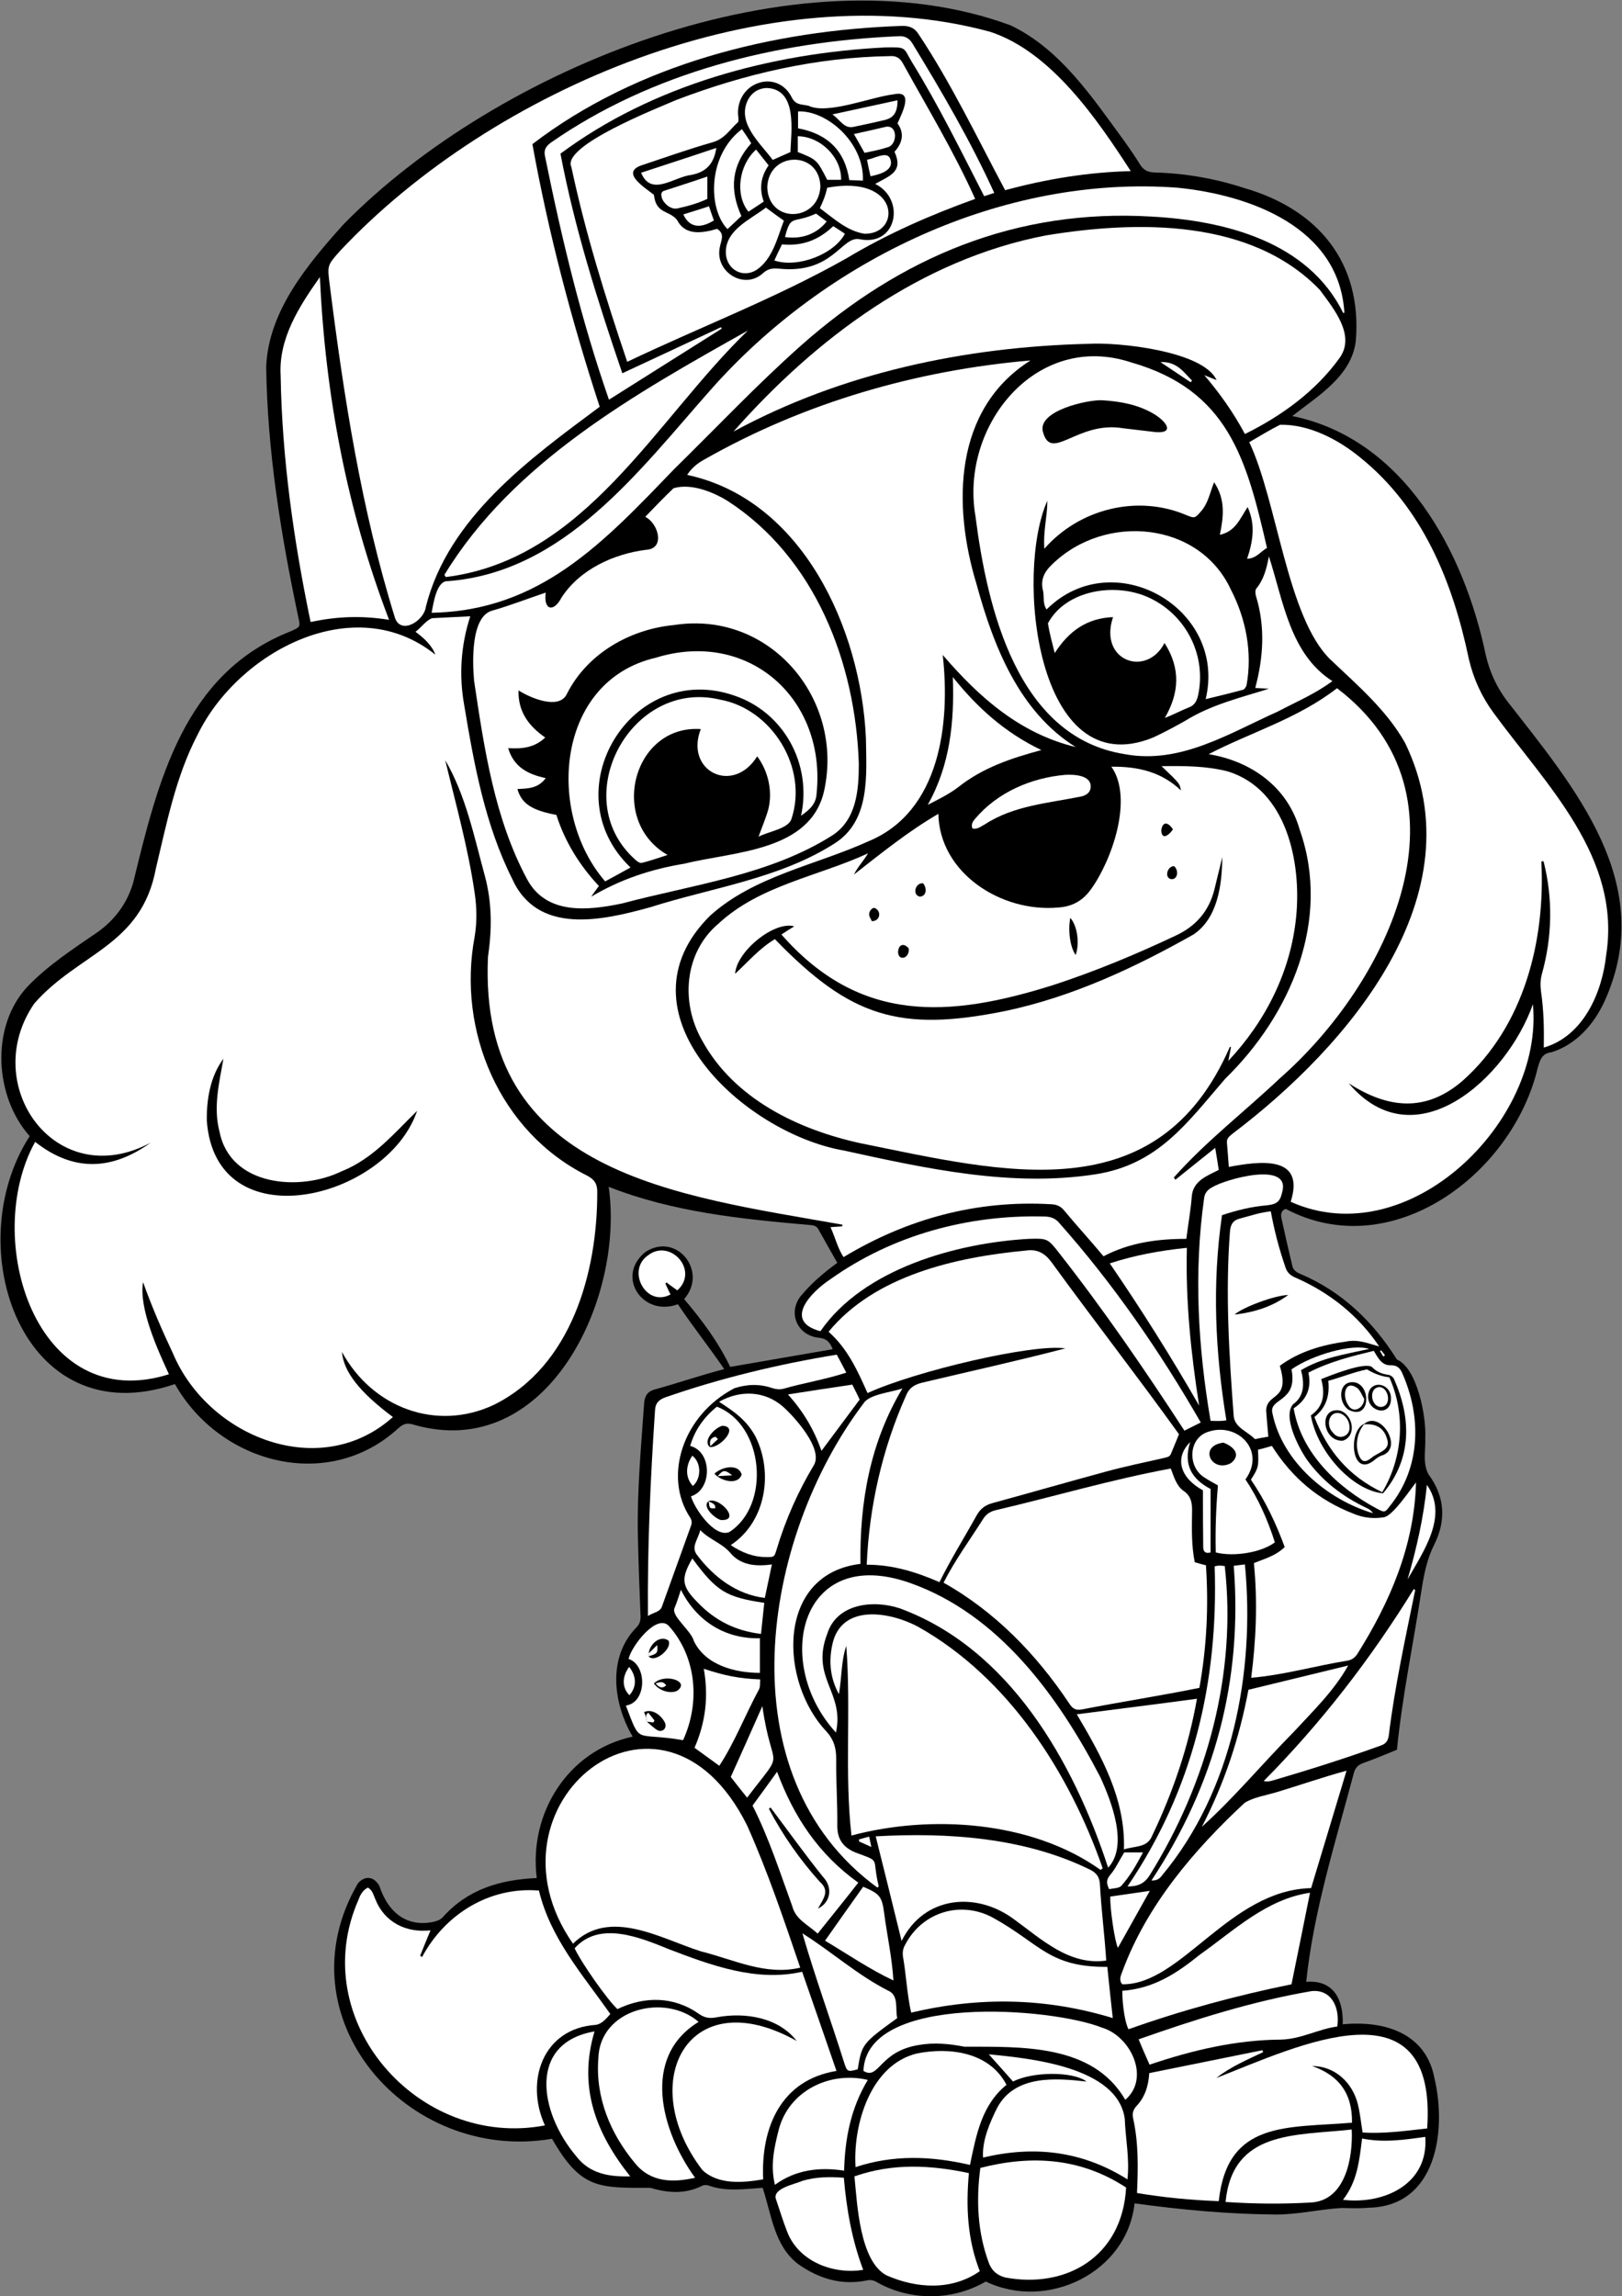 <?xml version="1.0" encoding="utf-8"?>
<!-- Generator: Adobe Illustrator 26.0.0, SVG Export Plug-In . SVG Version: 6.00 Build 0)  -->
<svg version="1.1" id="Capa_1" xmlns="http://www.w3.org/2000/svg" xmlns:xlink="http://www.w3.org/1999/xlink" x="0px" y="0px"
	 viewBox="0 0 595.3 842.8" style="enable-background:new 0 0 595.3 842.8;" xml:space="preserve">
<rect x="0" y="0" width="595.3" height="842.8" fill="#808080" stroke="none"/>
<style type="text/css">
	.st0{fill:#FFFFFF;}
</style>
<g>
	<path d="M416.4,808.7c-2.7,25.3-31.9,39.6-54.6,28.7c-12.4,7.2-28,7.2-40.4,0c-0.9-0.5-2.2-0.7-3.3-0.4c-9.4,1.9-17.7-0.7-25.3-6.1
		c-8.7-6.8-9.6-18-12.9-27.9c-6.5,0.4-13.3,1.5-19.7-0.8c-0.8-0.3-1.9-0.3-2.6,0.1c-6.2,3.1-12.6,2.6-18.9,0.7
		c-19.2,0.1-25.6,0.3-36.1-18c-53.3,9.1-99.9-44.8-71.2-93.8c2.6-2.9,5.8-2.5,7.8,0.9c3.4,10.4,10.5,15.2,19.8,13.3
		c1.2-0.2,2.6-0.8,3.4-1.6c9.2-10.4,21.1-13.9,34.6-14.5c-3-23.7,11.4-46.8,35.2-51.9c-7.2-12.2-9.3-29.1,1.3-40
		c1.2-1.2,1.6-2.4,1.6-4c-0.4-10.1-0.8-20.2-1-30.4c-0.3-16,1.2-32,2.3-47.9c0.2-2.6,1.1-4.3,3.8-5.1c8.7-2.4,16.8-5.2,25.6-7.5
		c-5.6-8.2-11.6-15.7-17-23.8c-13,4.8-23-10.3-11.9-19.2c11.4-7.4,23.1,7.1,14.2,17.3c6.5,7.7,12.5,15.7,16.9,24.9
		c12.5-2.2,25-4.3,37.6-6.5c-0.9-2.4-2.1-3.9-5-4.2c-7.8-0.7-11.6-8.9-6.8-15.2c3.9-4.7,8.4-8.6,13.5-12.3c-2.4-4.2-4.7-8.3-7-12.4
		c-0.7-1.3-2-1.4-3.3-1.5c-25-2.2-50-4.7-73.6-14c5.9,41.1-22.6,101.4-71.6,87.3c-2.4-0.8-3.8-0.3-5.6,1.3
		c-25.8,23.7-65.5,13-82-16.2c-56.1,19.1-79.5-50.5-53.3-91c-12.8-14.3-14.6-40.1-0.8-54.9c7.5-7.8,16.7-13.8,25.6-19.9
		c6.5-4.6,11-10.7,13.2-18.3c9-36.9,18.5-76.8,57.8-92.2c3.5-1.6,3.6-1.5,2.8-5.1c-6.4-30.3-11.4-61-11.8-92
		c0.8-20.5,15.3-37.7,28.4-52.3c56.3-57.4,166.2-102,244.8-73C389.2,18,401,35.9,412.8,52c1.9,2.7,3.8,5.4,5.5,8.2
		c1.3,2.2,2.9,3,5.4,3.1c11.2,0.3,22.2,2.2,32.9,5.7c27.1,7.8,43.4,27.3,41,56.2c-1.6,12.9-13.9,20.1-23.3,27.5
		c41,8.4,63.1,49.8,71,87.7c1.4,6.1,3.9,11.6,7.6,16.6c25.1,32.2,55.6,67.6,35.9,110.7c-3.9,8.4-10.3,15.6-19.3,18.5
		c-3.5,0.4-4.2,2.6-5.1,5.6c-9.1,39-53.6,72.5-92.5,51.9c-1.7,0.6-1.9,2-1.6,3.4c1.3,5.9,2.6,11.7,4,17.5c0.3,1.5,1.4,2.3,2.8,2.9
		c15.4,6.5,26.9,17.6,35.6,31.5c7.5,3.2,10.8,21.1,10.4,28.6c0.2,4.5-1.1,9.7,1.3,13.7c5.9,8,6.4,16.8,2,25.6
		c-2.6,5.1-3.7,10.6-4.6,16.2c-3,19.9-7.1,39-9.1,59.1c-3.9,1.6-8.1,3.4-12.4,4.9c-1.9,0.7-2.9,1.8-3.4,3.6
		c-6.7,25.3-14.8,50.7-17.5,76.7c10-0.8,13.7,6.4,13.4,15.6c15.3-1.5,30.6,3.2,33.7,19.9c4.5,19.2,0.7,46.8-24,47.4
		c-3.3,0.3-6.6,0.2-9.9,0.1c-8,0.4-16,2.4-24.1,2.4C451.2,812.7,433.8,811.1,416.4,808.7z"/>
	<path class="st0" d="M431.4,433c4.7-3.8,9.5-7.6,14.6-11.7c0.5,3,0.9,5.4,1.3,8.1c-4.3,2.2-9.5,4-9.9,9.8c-0.4,5-1.3,10-2,15.5
		c-10.4,0-20.7,1.3-30.4,6.4c-4.8-5.8-9.8-11.2-14.6-17c-1.3-1.5-2.7-2-4.6-2.1c-27.3-1.6-52.8,5.3-76.2,19.4c-2.2-3.3-3-7.1-4.8-11
		c1.6-0.1,3-0.2,4.3-0.3c0-0.2,0.1-0.4,0.1-0.6c-60.8-10.8-133.8-18.7-130.1-98.4c1.5-10.1,1.5-19.9-1.2-29.8
		c-3.9-14.3-7-29.5-14.5-42.3c3.9,16.2,8.4,32.2,10.8,48.7c0.8,5.4,0.9,10.7,0,16.1c-6.5,34.6,9.2,71.7,41.3,87.7
		c2.6,1.4,3.7,2.9,3.7,5.9c0.1,29.6-9.5,64.1-37.9,78.2c-21.2,10-44.7,1-55.8-19.4c0.6,7.3,6.5,14.8,18.7,23.9
		c-26.7,23.9-67.8,7.3-80.7-23.3c-4.1-8.7-7.7-17-11-26.2c-1.6,9.6,5.4,24.9,9.5,33.8c-48.9,15.4-68.8-49.8-49.1-85.3
		c14.2,11.2,28.3,10.4,42.4,0.3c-35,18.7-63.2-21.4-42.7-51.1c16.3-18.6,39.3-21.1,44.6-49.5c4-16.7,7.3-33.8,15.3-49.1
		c14.9-30.6,57.6-53.3,87.3-29.4c-1.4-3.6-4.2-6.1-7.3-8.4c2.2-1.7,3.7-4,6-5c4.7-0.2,9.3-0.5,14.1-0.7c-3.5,10.7-4.2,21.8-2.2,32.8
		c3.6,21.6,7.6,43.6,17.5,63.4c9.3,20.9,33,15.5,50.7,10.6c22.6-7.2,47.2-10.4,67.5-23.3c13.4-8.3,11.9-25.1,11.7-38.8
		c-1.8-40-23.2-87.5-65.6-96.6c1.6-2.5,3.8-4.3,6.4-5.7c36.6-20.8,77.7-32.7,119.6-36.3c-28.3,17.9-28.6,53.2-19.8,82.1
		c6.2,22.7,15.6,46.8,36.4,59.8c-20.5-5-35.4-18.2-48.8-33.8c2.8,25.1-0.9,57.5-27.3,68.4c-19.4,8.8-41.9,12.7-58.1,27.3
		c-35.7,35.4,12.2,79.8,49.2,86.2c30.1,6.6,61.4,13.5,92.3,8.7c23-3.6,33.6-18.9,47.6-35.1c24-23.4,39-58.3,27.3-91.4
		c-4.4-15.6-17.7-25.1-33.4-27.7c15.4-8,32.7-13,47.1-24.2c52.1,39.6,19,108.1-21,143.2c-12.9,12.2-27.1,23.1-38.9,36.4
		C431,432.5,431.2,432.7,431.4,433z M82,388.6c-4.8,6.4-6.2,14.8-6.1,22.7c3.2,44.6,66.2,29,77.2-3.6c-8.6,8.4-16.2,17.6-27.7,22.2
		c-15.4,7.5-40.8,5.5-44.8-14.4C78.2,406.5,80.4,397.7,82,388.6z"/>
	<path class="st0" d="M318.6,313.2c-1.7,2.8-3.8,5-5.2,7.8c10.1-7.9,20-15.9,31-22.3c0.4,21.7,23,36.2,43.8,34.4
		c5.3-0.3,9.2-2.5,12.2-6.7c7.6-10.5,15.7-33.3,7.5-45c10-0.1,18.5,2,25.5,8.7c-0.4-2.5-0.4-2.5-7.1-8.9c8.3-0.1,16.3-0.1,24.2,1.9
		c21.8,6.6,27.2,33.5,25.2,53.5c-2,20-11.2,38.2-24.9,52.8c0.3-1.7,0.7-3.4,1-5.1c-0.1,0-0.3-0.1-0.4-0.1
		c-26.5,61-83.2,46-135.6,35.4c-22.9-5-46.4-16.3-58.1-37.7c-8-13.9-6.6-32.3,6-42.9C278.9,324.9,300.2,321.7,318.6,313.2z
		 M448.6,314.6c-1,4-1.9,7.9-2.9,11.9c-2,7.9-6.7,13.4-14.2,16.9c-14.6,6.9-29.5,13.1-44.8,18.1c-38.6,12.2-71.2,14.2-99.9-18.5
		c1.6-1.1,3.1-2,4.7-3c-7.3-2.1-21.2,9.2-21.7,17.4c4.8-4.4,9-9.4,14.6-12.7c27.7,28.6,45.7,34.3,84.9,26.3
		c24.4-5.2,47.1-15.8,68.7-28C447,337,448.5,324.6,448.6,314.6z M394.8,350.5c1.5-4.3,0.6-10.8-2-13.6
		C391.9,341.8,392.8,347.8,394.8,350.5z M338.8,324.2c-2.9-0.3-4.1,4.3-1.2,4.9C340.2,328.9,340.2,325.9,338.8,324.2z M333.5,348.1
		c-1.6-2-3.8-1.7-3.9,1.5C329.9,353,334,351.6,333.5,348.1z M320,338.1c3.1,0,3.6-3.7,1.1-4.8c-0.9-0.4-2.3,1.2-2.1,2.5
		C319.1,336.6,319.7,337.5,320,338.1z M430.9,317.9c-2.6,0-3.7,4.5-0.9,4.8C432.4,322.7,432.6,319.3,430.9,317.9z M430.5,304.4
		c-1.7-2.6-3.8-3.2-4.3,0.4C426.4,308.5,429,306.6,430.5,304.4z"/>
	<path class="st0" d="M473.7,441.1c5.5-17.3-11.5-14.9-22.7-12.8c-0.2-3.2-0.5-6.1-0.7-9c-0.1-1.7,1.2-2.4,2.2-3.3
		c42.3-32,90.1-87.7,63.2-143.3c-6.8-12.1-17.5-21.2-27.5-30.7c-15.8-15.5-19.4-57.9-29.7-79.7c3.8-2.2,7.5-4.5,11.3-6.4
		c10.6-0.2,21.2,5.3,29.4,12c23,18.5,34,45.8,39.9,74c1.7,7.3,4.7,13.8,9.1,19.8c19.4,26.5,46.9,53,41.3,88.8
		c-1.5,13.9-8.4,29.8-22.9,34c0.1-7.2,0-13.5-1-20.4c-0.3-2.3-0.3-4.4,0.3-6.6c3.8-13.6,4.1-27.7,0.6-41.4c-0.3,0-0.5,0-0.8,0.1
		c1.5,29.2-6.4,60.4-28.8,80.4c-13.6,11.8-27.5,10.3-41.9,1c24.5,29,58.2-2.2,67.6-29C566.7,411.6,517,460.5,473.7,441.1z"/>
	<path class="st0" d="M415,62.8c-15.7,0.4-30.9,2.9-46.1,7c-10.3-19.3-19.7-39.1-31.8-57.3c-1.4-2.2-3.2-3-5.9-3
		c-47.7,1.6-97.4,14-135.8,43.4c5.9,32.6,14.3,64.6,24.7,96.4c-25.7,19.1-55.6,40.7-63.8,73.4c-0.6,5.1-9,10.4-11.3,4.2
		c-12.4-39.9-18.8-81.2-24-122.5c-0.9-7-0.9-7,3.8-12.3c55.9-59.6,157.6-102.6,238.7-80.4C385.9,19.1,402.7,43.8,415,62.8z"/>
	<path class="st0" d="M318.4,511.3c-3.7-8.3-7.3-16.3-14.3-22.5c17-20.7,46.8-27.4,72.4-29.8c4-0.6,6.8,0.8,9.3,4.1
		c15.4,21.2,31.6,42,46.9,63.3c-1,2.6-2,4.8-2.9,7.1c-0.5,1.3-1.5,1.3-2.5,1.6c-7.1,1.6-14.3,3.1-21.3,5c-14,3.8-27.9,7.8-41.8,11.6
		c-2.6,0.7-4.4,2.1-5.7,4.4c-4.6,8.3-9.5,16.1-13.7,24.6c-8.5-3.7-17.1-6.4-26.7-6.4c0.9-21.3,5.7-42.5,14.4-62
		c1.1-2.8,3-4.1,5.9-4.8c17.6-4.2,35-8,52.6-12.6C379.2,493.1,336.1,503.2,318.4,511.3z"/>
	<path class="st0" d="M269.2,158.4c30.3-34.3,68.9-63.2,114.7-72c33.5-5.5,75.3-6.2,100.5,20c5,6.8,13.2,16.6,7.3,24.9
		c-8.7,12.2-21.4,21.4-34.8,28c-4.1-7.7-9.1-14.8-14.9-21.6c1.4,0.6,2.8,1.1,4.5,1.8c-4.9-10.7-36.2-14-47.2-13.3
		C354.3,127.3,309,136.8,269.2,158.4z"/>
	<path class="st0" d="M200.3,217.5c-0.9,6.5,2.9,7.4,5.8,1.8c6.7-10.3,19.1-16,31-17.5c7.3-0.4,4.4-9.9-0.3-12.1
		c3.5-3.6,6.8-7.1,10.4-10.5c6.4-1.9,14.4,1.3,19.9,4.7c32.1,20.8,46.9,59.4,48.1,96.4c0,9.6-0.8,20.5-9.7,26.3
		c-23,14.6-51.3,18.1-77.2,25c-12.4,2.6-27.7,4.3-34.8-8.8c-12-22.3-15.8-48.1-19.5-72.9c-0.6-6.6-1.3-23.7,6.7-25.8
		C187.4,222.2,193.7,219.7,200.3,217.5z M217,329.1c10.8-6.4,22-10.1,34.2-12.1c18.1-4.5,46.4-4.4,51.3-26.9
		c7.3-33.7-20-66.1-55-60.7c-16.2,1.5-31.9,10.4-39.4,25.2c-2.8,6.2-13.6,1.5-17.8-1.2c-0.2,7.9,3.8,13.1,9.8,17.3
		c-4,3.8-8.6,4.2-13.6,3.9c2.1,7,7.3,9.6,13.8,11c-2.9,3.9-6.7,3.8-10.4,4c1.5,5.3,5.2,7.8,14.3,9.5c3.1,9.8,8.5,18.5,15.6,26.1
		C218.8,326.6,217.9,327.7,217,329.1z"/>
	<path class="st0" d="M465,201.1c-2.4,1.4-4,3.9-7.3,4c2.1-6.2,3.2-12.4,0.2-19c-2.9,4.4-4.4,8.9-10.2,10.2c1.4-6.7,2.1-13-2.1-19.3
		c-1.6,3.9-2.1,7.7-5,10.9c-2,2.3-2.2,2.4-5.1,1.2c-18-7.7-39.3-2.4-52.2,12.3c-0.5-6.3,1.1-11.9,1.1-17.6
		c-11.9,26.2-4.3,104.5,38.8,86.9c4.1-1.9,8-4,11.9-6.2c9.5-5.9,20.4-8.5,30.6-11.7c-1.7-0.1-3.3-0.2-5-0.3
		c3-11.3,3.7-22.4,0.3-33.6c-0.3-0.9-0.4-2.3,0.1-2.9c2.8-3.4,3.8-7.5,4.6-11.8c5.3,16.3,7.7,35.8,23.3,45.8
		c-6.5,4.8-13.1,7.5-20.1,11.2c-17.9,8-35.7,19.4-56.1,15.6c-39.5-6.2-50.5-53.7-54.8-87.4c-5.7-33,22.2-67.9,57.1-56.4
		C450.8,143.2,457.5,168.5,465,201.1z M404.4,146.9c-5.3-0.2-23.9,3.9-21.6,11.7c3.1,11.2,12.6-4.3,29.5-1.4
		c3.4,0.4,6.8,0.8,10.2,1.2c9.2,1.4,6-3.6,0.6-6.7C417.5,148.5,411.2,147.3,404.4,146.9z"/>
	<path class="st0" d="M346.3,580.9c4.2-8.3,9.6-15.6,14.6-23.5c1.1-1.7,2.5-2.6,4.5-3.1c21.4-5,42.6-11.3,64.3-15.3
		c1.1,2.9,2,6.1,4.4,8c3.3,2.1,3.5,5,3.4,8.5c-0.1,5.9-0.2,12,1,17.9c1.5,0.4,2.7,0.8,4.1,1.1c1,15,0.3,29.9-2.4,45
		c-14.3,2.9-28.7,5.1-43,7.9c-2.4,0.5-3.6-0.3-4.8-2.2C380.4,607.2,365.2,591.5,346.3,580.9z"/>
	<path class="st0" d="M230.2,132.8c-8-23.7-15.3-47.1-20.5-71.5c-3.8-7.8,32.1-21.8,38.5-24.6c25.1-9.6,51.5-15.7,78.4-16.1
		c2.3-0.2,3.7,0.7,4.8,2.7c9.1,16.5,18.8,32.5,26.5,49.7c-16.4,5.9-32.2,12.8-47.2,21.8C284.9,109.4,257,120,230.2,132.8z
		 M329.4,45.3c1.6-3.7,6.2-12.3-1.3-10.7c-8.5,1-24.4,7.6-31.4,4.2c-2.9-0.6-4.8-0.2-6.3-3.4c-2.8-5.3-8.7-7-13.9-4.1
		c-3.8,2.1-6,6.5-5.6,11c0.1,0.9,0.3,2.2-0.1,2.6c-2.9,2.6-4.9,6.1-9.2,7.3c-8.8,2.5-17.5,5.6-26.2,8.5c-7.7,2.7,1.2,8.1,4.6,10.8
		c0.8,7.3,5.7,5.5,8.6,9.4c3,5.8,9.4,4.6,14.6,3.1c3.1,2,1.3,4.4,0.9,7.2c-1.5,8.9,9.3,15.3,16,9c1.8-1.6,3.5-1.8,5.7-1.6
		c20,2.1,23-12.1,29.7-10.8c13.7,2.8,17-14.7,5.7-20.3c5.6-3.1,10.4-4.5,7.1-11.8C331.4,52.3,331.9,48.7,329.4,45.3z"/>
	<path class="st0" d="M224,739.2c-1.5,1.7-3.1,3.7-5.4,4c-19.4,1.3-26,20.7-18.6,36.9c-46.4,8.8-88-38.6-68.4-82.9
		c0.6-1.7,1.5-3.4,3.4-4.4c1.8,1,2.1,2.9,2.8,4.4c3.4,8.4,11.3,12.3,20.2,11.3c-1.4,3.4-2.6,6.3-3.8,9.3c0.2,0.2,0.5,0.3,0.7,0.5
		c8.4-15.7,24.7-25.9,42.9-24.4C202,711.4,213.7,724.6,224,739.2z"/>
	<path class="st0" d="M403.9,686.3c-25.2-18-62.2-20.4-91.4-12.6c-2.6-23.1-0.1-46.5-1.9-69.6c-1.9,5.5-1.6,11.3-2.7,17.7
		c-3.2-5.8-3.8-11.9-2.4-18.3c3.3-15.1,21.3-11.9,31.5-6.4c33.1,18.6,55.4,53.4,67.7,88.6C404.4,686,404.1,686.2,403.9,686.3z"/>
	<path class="st0" d="M293.7,722.2c-12.9,3-24.4-3-36.5-6c-14.8-4.7-33.4-16.1-46.9-2.8c-35.7-51.2,32.6-106.3,63.9-43.4
		C281.8,687,287.7,704.6,293.7,722.2z"/>
	<path class="st0" d="M493,114.9c-12.9-26.2-43.3-33.9-70.2-35.4c-49.8-3-92.1,14.8-128.8,47.3c-16.2,14.4-31.1,30.2-46.6,45.4
		c-25.7,26.7-49.1,52-89,52.7c0.7-3.4,1.8-11.9,6-11.6c42.8-3.3,70.1-40.5,96.4-70.2C303,95.3,368,64.1,432.2,68.9
		c26.9,2.7,59.3,14.7,61.2,45.8C493.3,114.8,493.2,114.9,493,114.9z"/>
	<path class="st0" d="M280.1,799.9c-7.7,1.3-16.5,2-22.3-3.4c-24.8-32.4-5.2-69.7,34.6-47.4c-6.7-8.7-19-10.6-29.3-8.7
		c-2.6,0.5-4.4,0.3-6.7-1.3c-9.1-6.4-19.8-6.5-29.8-1.7c-3.7-3.4-13.3-17.1-15.7-22.3c9.1-10.3,24.2-3.9,34.8,0.4
		c15.4,5.9,32,12,48.7,8.2c4.2,12,8.3,24,12.6,36.4C286.6,763.4,279.2,780.9,280.1,799.9z"/>
	<path class="st0" d="M421.8,760.9c13.9-2.8,27.7-5.6,41.5-8.4c0.1,0.2,0.2,0.5,0.3,0.7c-5.9,2.8-12,5.4-17.2,9.5
		c30.1-11.8,81.2-36.6,77.4,18.5c-8,0.9-15.8,2-23.7,1.5c-0.6-3.6-0.9-6.9-1.7-10.2c-1.9-8-8.4-14.2-16.8-14.2
		c9.7,3.4,14.8,10,14.6,20.8c-23.9,2-45.7-0.9-48.9,28.8c-10.1-0.4-20-1.3-30-3c0.4-9.2,0.6-18.2-1.4-27.3c-0.4-1.8-0.1-3.1,1.1-4.5
		C420.1,769.9,421.5,765.8,421.8,760.9z"/>
	<path class="st0" d="M459.1,543.1c2.8-4.4,2.9-4.8,2.6-11c1.7-0.4,3.4-0.9,5.1-1.4c7.4,11.7,17.1,19.9,30,24.9
		c3.6,1.5,7.3,1.9,11,1.3c3.2-0.3,9.5-9.8,11.9-12.8c-0.6,23.1-9.5,43.8-21.5,62.9c-0.9,1.4-2,2.2-3.6,2.5
		c-11.8,1.9-23.5,5.3-35.4,6.3c1.8-13.9,2.4-27.8,1-42.1c4-1.6,8.1-2.7,11.3-5.9C468.3,559.1,464.4,550.8,459.1,543.1z"/>
	<path class="st0" d="M494.2,649.9c-4.4,14.7-8.7,28.8-13,43.1c-30,0.7-47.7,35.6-69.3,35.3c-1.4-1.6-0.5-3.3,0.1-4.9
		c8.9-24.1,26.2-44.4,44.8-61.7c3.4-2.1,7.7-2.7,11.7-3.9C477.1,655.2,485.4,652.3,494.2,649.9z"/>
	<path class="st0" d="M117.4,101.7c2,43.3,9.8,85,25.4,125.8c-10-1.6-18.9-1.3-28.8,0.8c-6.2-29.8-10.5-60-11-90.5
		C102.2,124.2,109.9,112.3,117.4,101.7z"/>
	<path class="st0" d="M322,692.8c-56.3-41.1-42.6-128.2-5-177.8c2.1-3.3,10.3-4,14.2-5.4c-11.9,19.9-15.7,41.7-15.4,64.4
		c-31.1,3.7-29.9,43.4-12.3,61.7c2.6,3,3.4,6,3.4,9.8c-0.1,8.2,0.5,16.5,0.4,24.7c0,5,2.3,7.9,6.6,9.7c9.8,3.7,5.9,1.4,8.6,12.4
		C322.4,692.5,322.2,692.7,322,692.8z"/>
	<path class="st0" d="M330.9,712.4c-3.2-13.1-6.3-25.6-9.5-38.4c26.5-1.5,54.7,0.4,78.8,12.3c2.3,1.2,3.4,2.7,3.5,5.5
		c0.5,9.4,1.7,18.3,2.3,27.8c-13.6,1.9-23.8-7.9-33.9-15.2C358.2,694.1,339.1,695.9,330.9,712.4z"/>
	<path class="st0" d="M163.1,211c25.2-41.5,70.5-66.7,111.4-89.7c-34,32.8-59.5,84.1-110.9,90.5C163.4,211.5,163.2,211.2,163.1,211z
		"/>
	<path class="st0" d="M466.4,444.6c1.3,7.1,3,13.6,5.3,20.3c0.6,2.1,1.9,3.3,3.9,4.1c12.5,5.5,22.9,13.8,30.6,25.2
		c-4.4-1.2-7.7-2.7-12.2-1.8c-8.7,1.2-17.1,3.6-24.3,8.9c4,13.1-4.9,9.7-5,16.5c0.2,3,0.5,6,0.8,9.5c-1.7,0.3-3.5,0.6-4.9,0.9
		c-2.9-2.9-7.3-4.2-7.8-8.3c-1.7-22.5-3.1-45.1-1.4-67.7c0.2-2.7,1-4.3,3.8-5C458.7,446.3,462.4,445,466.4,444.6z M453.1,482.5
		c7.6-0.9,14-3,19.7-7.2C467.9,475.4,456.1,479.8,453.1,482.5z"/>
	<path class="st0" d="M406.4,721.9c0.6,6.1,1.3,12.3,2,18.8c-24.6-7.5-49-7.9-74-2c-1.5-6.7-1.8-13.8-3-20.6c-0.2-1.6,0-2.9,0.8-4.3
		c6.2-12,20.4-16.4,32.3-9.9C381.7,713.4,385,722.1,406.4,721.9z"/>
	<path class="st0" d="M359.8,795.7c19.1-4.9,37-3.6,53.5,7.2c-1.4,25.5-22.1,37.2-44.4,33c-2.9-0.8-4.9-2.4-6-5.4
		C358.8,819.4,358.2,807.8,359.8,795.7z"/>
	<path class="st0" d="M306.8,635.9c-23.4-25.5-13.3-69.2,27.2-54.9c32.6,11.5,54.4,41.6,69.8,71.2c4,8.7,10.5,25.2,2.9,33.3
		c-12.7-38.9-36.2-80.4-76.5-95.2c-9.7-3.2-23.1-1.8-26.6,9.4C297.4,615.9,310.1,621.1,306.8,635.9z"/>
	<path class="st0" d="M442.5,256.6c8-33.4-34-57.2-58.4-32.9c-1.5-2.3-0.8-4.7-1.3-6.9c-1-3.9,0.4-6.9,3.4-9.7
		c19.4-18.9,53.9-15.7,65.5,9.2c5.6,10.8,8,23.2,5.8,35.2c-0.2,0.7-0.8,1.6-1.4,1.7C451.6,254.4,447.2,255.5,442.5,256.6z"/>
	<path class="st0" d="M314,795.4c-1-15.6,5.5-37.6,22.5-41.7c11.9-2.4,26.6-0.6,32.9,11.5c-9.1,7.4-11.1,18.3-13.4,29.4
		C341.8,791.3,327.9,790.8,314,795.4z"/>
	<path class="st0" d="M355.6,797.6c-1.1,12.3-0.6,24.2,4,36c-10.3,7.2-23.2,6.4-34.3,1.5c-9.8-5.3-10.7-26.2-11.7-36.3
		C327.6,793.9,341.4,794.6,355.6,797.6z"/>
	<path class="st0" d="M440.7,522.1c-2.1,1.1-3.9,1.9-6,3c-14.5-22.3-29.5-44.2-45.9-65.1c-4.2-5.4-4.3-5.5-11.2-5.3
		c-26.6,1.5-60.7,11-76.5,33.9c-13.9-3.7-3.3-14.5,3.7-19.1c22.8-16.2,50.5-23.7,78.3-23c2.2,0,4.1,0.5,5.6,2.3
		C408.6,471.2,425.7,496,440.7,522.1z"/>
	<path class="st0" d="M364.9,70.8c-1.3,0.4-2.3,0.8-3.7,1.2c-8.5-16.6-16.7-33.3-26.5-49.2c-3.3-5.5-1.8-5.5-9.7-5.4
		c-41.9,2.1-85.3,13.7-119.3,39c5.2,27.4,13.6,53.9,22.7,80.6c12.3-5.7,24.2-11.3,36.2-16.9c0.1,0.2,0.2,0.3,0.3,0.5
		c-13.7,8.6-27.4,17.3-41.4,26.1c-10.1-29-17.3-58.9-23.4-89c-0.6-2.4,0-3.8,2-5.3c37.2-25.9,82.8-37.2,127.6-39.1
		c2.4-0.2,4,0.7,5.2,2.7C345.8,33.9,356.3,51.9,364.9,70.8z"/>
	<path class="st0" d="M413.8,799.9c-16.9-10.6-34.5-12.4-53-8c-0.4-6.2,2.4-12.7,5.2-18.3c6.5-12.1,21.4-10.9,32.8-9.6
		c-5.2-3.9-20.1-3.6-27,0c-2.9-3.3-5.7-6.4-8.9-10c15.3,1.5,47.2,4.6,49.9,23.6C413.1,785.2,414.6,792.1,413.8,799.9z"/>
	<path class="st0" d="M480.8,694.7c-2.3,11.5-4.5,22.3-6.8,33.6c-20.1,4.1-40.2,9.5-59.8,16.5c-1.2-2-2.3-8.6-2.3-14.1
		c11.5-0.9,19.7-6.2,28.5-13.3C453.1,708.4,464.9,697,480.8,694.7z"/>
	<path class="st0" d="M255.1,799.3c-8.2,1.9-16.4,1.7-22.1-5.4c-9-10.8-14.5-24.1-13.4-38.3c0.4-18.3,24.5-24.2,36.8-13.5
		C235.1,755.1,242.8,782.4,255.1,799.3z"/>
	<path class="st0" d="M237.8,593.1c-0.2-25.5,0.9-50.1,2.6-75.4c0.1-2.6,1.3-3.9,3.7-4.8c20.4-7.1,41.6-12.2,63-15.7
		c1.2,2.2,2.3,4.3,3.5,6.6c-7.6,2.5-15.3,3.7-23,5.9c-1.5,0.4-2.7,0.2-4.1-0.2c-4.6-1.6-9.2-1.5-13.9,0c-19,9.8-26.3,32.4-16.3,47.5
		c0.7,1.1,0.7,2.1,0.2,3.3c-3.5,9.7-7,19.5-10.5,29.2C242.3,591.7,240.1,591.7,237.8,593.1z"/>
	<path class="st0" d="M412.5,678.8c0.6-18.5-8.2-34.2-17.3-49.6c14.8-1.9,29.2-3.7,44.1-5.7c-3.1,17.6-8.8,34.3-16.5,50.4
		C421,678.3,416.3,677.5,412.5,678.8z"/>
	<path class="st0" d="M413,770.7c-12-20.7-38.4-19.4-59.1-19.5c-5.6-1.1-11.2-1.6-16.8-0.6c-14.6,2.4-14.4,13-20.2,9.5
		c1-28.6,69-23.3,87.5-15.9C415,747.3,422.3,762.7,413,770.7z"/>
	<path class="st0" d="M519.4,583.6c-3.6,17.7-7.5,35.4-9.7,53.4c-0.3,2.1-1.2,3.1-3,3.7c-13,4.7-26.3,8.9-39.6,12.8
		c-1,0.3-2,0.5-3.3,0.2c21.1-21.3,39.4-45,55.1-70.5C519.1,583.4,519.2,583.5,519.4,583.6z"/>
	<path class="st0" d="M408.5,226.5c-9.6,0.4-16.2,5.1-21.4,13.2c-0.9-3.6-1.9-7.2-2.5-10.9c6.6-12.4,25.1-15.2,37.4-9.3
		c13.5,6.4,20.9,21.3,17.7,35.8c-0.5,2.1-1.3,3.6-3.5,4.4c-2.8,1.1-5.5,2.6-8.7,3.8c5.3-9.1,5.9-18.1-0.1-27.5
		C420.8,248.8,403.1,242.6,408.5,226.5z"/>
	<path class="st0" d="M496.1,781.6c0.5,10.4-2.3,26.2-15.1,26.8c-10.6,0.6-20.3,0.5-31.2-0.2C452.4,781.8,475.4,783.9,496.1,781.6z"
		/>
	<path class="st0" d="M263.9,514.5c7.8-4.4,16.8-4.1,23.6,1.9c4.3,3.9,14.5,15.2,11.3,21.2c-5.9,9.8-10.5,20.2-13.8,31.2
		c-0.8,2.7-0.9,2.7-3.7,2.7c-4.7,0-9-1.6-13.1-4.4c12.9-8.5,15.7-26.5,9.1-39.8C274.1,521.4,269.8,518.3,263.9,514.5z"/>
	<path class="st0" d="M421.9,757.8c-1.4-3.2-2.7-6.1-4-9.3c20.7-7.3,41.8-14,63.5-17.7c7.3-0.7,10.4,6,9.4,13
		c-6.9,0.9-13.2,4.6-20.6,4.8C453.6,748.7,437.6,752.5,421.9,757.8z"/>
	<path class="st0" d="M458.2,620.2c12.4-3,24.3-5.9,36.6-8.9c-5.2,9.3-12.9,16.7-20.1,24.5c-11.3,11.4-21.7,24-33.6,34.7
		C449.4,654.5,454.9,637.8,458.2,620.2z"/>
	<path class="st0" d="M318.5,763.4c-6.2,10.3-8.4,21.4-8.7,33.3c-9.3-1.4-17.8-0.3-25.4,5.2c-1.7-7.2-0.3-13.5,1.4-20.2
		C289.5,767.4,304.5,760.1,318.5,763.4z"/>
	<path class="st0" d="M300.1,709.7c-3.6-3.3-8.1-5.2-9.3-10c-4.6-12.6-8.5-24.9-14.6-37c2.8-3.8,5.7-7.8,9-12.4
		c6.2,16.7,15.3,30.3,29.8,40.7C310.1,697.3,305.2,703.3,300.1,709.7z M282.8,663.4c-0.2,0.2-0.4,0.3-0.6,0.5
		c5.1,9.7,11.4,18.7,18.7,26.8c3.8,3.3,1.3,6.2-0.7,9.8c4.5-2.1,5.7-7.6,1.8-11.7C295.4,680.6,289.2,671.9,282.8,663.4z"/>
	<path class="st0" d="M448.5,446c-3.7,25.4-2.5,50.3,1.6,75.3c-2.3,0.4-3.4,0.2-5.8,0.2c-4.6-26.9-6.2-54.4-2.4-81.5
		c0.2-2.2,1.4-3.4,3.1-4.3c4.8-2.9,28.8-9.7,25.6,1.8c-0.8,3.6-2,4.5-5.7,4.9C459.1,442.9,454,444.2,448.5,446z"/>
	<path class="st0" d="M407.3,463.7c9.2-3,18.4-4.7,28.3-5.7c-0.5,19.6,1.5,38.7,4.5,57.9C429.7,497.8,419.2,481.1,407.3,463.7z"/>
	<path class="st0" d="M316.8,833.1c-10.9,1.8-23.7-3-27.9-14c-1.5-3.8-2.7-7.8-4-11.6c-1.9-4.3,6.9-5.8,9.7-7.1
		c4.8-1.4,9.7-1.5,15.1-1.1C310.7,811,312.7,822.2,316.8,833.1z"/>
	<path class="st0" d="M231.3,798.8c-7.7,0.2-14.9-0.9-19.9-7.5c-13.5-16-17.7-41.5,6.8-45.7C212.1,766,218.7,783,231.3,798.8z"/>
	<path class="st0" d="M294.5,709.6c11.1,7,19.9,15.1,31.4,21c4.1,1.7,2.6,6.7,3.4,10.1c-12.8,9.3-13,9.5-14.5,18.8
		c-3.6,1-3.9,0.9-4.9-2.2C304.9,741.4,299.2,725.8,294.5,709.6z"/>
	<path class="st0" d="M467.9,566.1c-4.9,3.7-15,5.4-21.7,3.7c-0.2-8.3,0.1-16.3,0.8-24.6c-1.7-1-3.5-1.9-5.1-3
		c-6.2-4-5.7-14.5,1.6-16.7c10.5-3.6,21.3,6.8,13.6,17.5C461.8,550,465.3,557.9,467.9,566.1z M449,529.5c-9.4,1.2-4.3,11.3,2.8,7.5
		C455.9,533.7,452.3,530.7,449,529.5z"/>
	<path class="st0" d="M349.7,248.5c8.8,11,18.9,20.3,32.5,26.8c-11.1,3-21.4,6.4-30.5,13.6c-3.4,2.6-7.3,4.5-11.2,6.5
		C348.7,280.8,350.3,265,349.7,248.5z"/>
	<path class="st0" d="M253.6,549.2c7.8-2.4,7.9-16.4-0.3-18.5c1.7-5.8,5-10.5,9.8-14.4c17.3,6.6,19.9,36.1,4.6,46
		C262.3,564.6,254.9,553.7,253.6,549.2z M260.2,550.9c-2.9,1.9,2.2,6.5,4.4,7C272.1,558.3,264.2,549.5,260.2,550.9L260.2,550.9z
		 M260.5,531.1c3.5,0.6,11-7.4,4.7-7.8C262.6,523.8,257.7,528.7,260.5,531.1z M262.2,540.9c2.5,2.8,8.7,4.3,10,0.3
		C271.1,537.2,265.1,538.2,262.2,540.9z"/>
	<path class="st0" d="M250.7,638.7c-18.2-3.1-15.3,2.1-21-12.7c7.8-1.1,7.8-15,1-17.1c0.9-4.5,10.3-16.9,14.8-12.1
		C255.7,608.2,257,625,250.7,638.7z M237.4,631.9c1.3,1.1,2.6,2.4,4,3.2c2,0.8,3.5-1,2.6-2.9c-1.3-2.6-4.6-5.2-7.6-3.8
		C236.9,629.6,237.3,630.7,237.4,631.9z M238.1,608c2.4,2.5,8.9-3.2,7.2-5.9C241.8,599.8,237.6,604.3,238.1,608z M240,617.9
		c1.8,2.6,5.9,3.9,8.5,2.7C253.6,617,243.7,614,240,617.9z"/>
	<path class="st0" d="M474.8,516.9c4.6-3,6.7-7.3,5.4-13.1c7.7-4,15.8-6,24-8c1.6,2.6,2.9,5.5,6.4,5.3c2.1,0,3.2,1,4,2.8
		c7.2,16.1,6.9,34.9-4.6,49c-1.7,2.3-1.9,2.3-4.7,0.8C490.9,546,477.6,533.4,474.8,516.9z M481.1,519.5
		c2.5,13.8,15.5,27.6,26.5,28.6c10.7-12.7,10.4-27.6,4-42c-0.3-0.7-1.3-1.4-2.1-1.5c-2.3-0.3-4.3-1.1-5.9-2.8
		c-2.5-2.1-15.3,3-18.7,4.4C486.3,511.4,486,516.1,481.1,519.5z"/>
	<path class="st0" d="M445.8,574.9c1.6-0.4,2-0.3,3.7-0.1c4.5,39.6-6.6,79.8-27.5,113.4c-2,3.2-4.4,4.2-8.2,4.2
		C437.9,656.8,447.2,617.4,445.8,574.9z"/>
	<path class="st0" d="M452.8,574.7c1.4-0.2,2.6-0.3,4.1-0.5c3.8,39.5-4.6,83.1-30.3,114c-0.9,1.2-1.8,2.1-4,2
		C445.8,655.1,456.1,616.9,452.8,574.7z"/>
	<path class="st0" d="M258.3,612.5c7.6,2.5,12.9,3.6,20.7,3.9c-0.1,1.2,0.1,2.5-0.4,3.6c-5,9.2-8.9,19.4-14.6,28.1
		c-2.9-2.1-5.9-4.3-9.1-6.6C259,632.1,260.1,622.5,258.3,612.5z"/>
	<path class="st0" d="M492.9,807.4c5.3-6.8,6-14.4,7-22.5c7.8,1.6,15.4,0.5,23.2-0.6C524.4,801.7,507.9,809.2,492.9,807.4z"/>
	<path class="st0" d="M316.8,692.5c5.8,2.5,6.9,3.3,7.7,9.7c1.1,8.3,2.9,16.4,3.4,24.7c-8.9-4.2-16.7-9.6-25.1-14.6
		C307.5,705.6,312.1,699.1,316.8,692.5z"/>
	<path class="st0" d="M249.9,583.5c5.8,11.6,16.3,18.1,29,17.8c0,4.3,0,8.3,0,12.7c-9.1,0-19.9-2.8-24.2-11.6c-1-4-8.6-9.3-7.1-12.3
		C248.4,588.2,249,586.3,249.9,583.5z"/>
	<path class="st0" d="M254.1,572c8.9,12.1,12.3,14.2,26.4,16.3c-0.4,3.7-0.8,7.5-1.2,11.4c-9.3-1.1-16.8-4.9-23-11.3
		C250.2,582.3,249.7,579.6,254.1,572z"/>
	<path class="st0" d="M356.9,304.1c-0.6-1.6,0.2-2.7,1-3.6c8.2-9.7,20.5-15,33-16.1c3.3-0.2,9.5,0.1,9.4,4.3c0,1.7-1,3-3.3,3.6
		c-12.2,2.5-24.9,3.3-35.6,10.3C360,303.3,358.8,304.5,356.9,304.1z"/>
	<path class="st0" d="M312.8,508.2c1,2,1.9,3.7,2.7,5.5c-4.7,6.3-9.3,12.5-14,18.8c-2.8-7.9-6.6-14.3-12.3-20.7
		C296.9,510.6,304.6,509.4,312.8,508.2z"/>
	<path class="st0" d="M283.3,574.2c-0.9,4.2-1.7,8-2.6,12.3c-10.4-1.3-18.7-7.6-24.9-15.8c-2.3-3,0.4-5.6,1.2-9.1
		c3.4,3.5,7.8,4.7,10.9,8.2C271.8,574.6,277.5,575,283.3,574.2z"/>
	<path class="st0" d="M474,502.6c7.9-5.5,22.5-9.5,28.5-7.5c-8.9,2-17.4,3.2-25,7.8c1.2,4.7,1.4,9.4-2.9,12.5
		c-4,4.5,2.1,16.1,5.1,20.4c5.6,7.8,13.1,13.5,21.7,17.6c0.9,0.4,1.8,0.9,2.5,2c-16.8-5-33.3-18.9-36.9-36.7
		C465.6,513,476.4,514.8,474,502.6z"/>
	<path class="st0" d="M268.2,652.2c3.9-8.6,7.6-17,11.6-26c3.6,25.5,9,14.4-5.6,33.6C272.1,657.2,270,654.5,268.2,652.2z"/>
	<path class="st0" d="M248.6,473.6c-1.3-0.9-2.7-1.9-4-2.9c-0.1,0.1-0.3,0.3-0.4,0.4c0.6,1.3,1.2,2.7,1.9,4
		c-8.9,4.9-16.4-8.8-8.2-14.4C246,454.5,256.7,466.3,248.6,473.6z"/>
	<path class="st0" d="M422,694c-4,7.2-7.9,14.1-11.7,20.9c-1.1-1.9-3-14.6-2.8-18.8C412.2,695.4,417,694.7,422,694z"/>
	<path class="st0" d="M523.7,545c8,11.4-1.3,24.4-7.1,34.7C519.9,568.4,522.5,556.9,523.7,545z"/>
	<path class="st0" d="M441.5,547c-8.3-4.5-10.6-11.8-4.7-17.7c-2.6,8.3,0.6,13.6,7.5,17.2c0,7.7,0,15.4,0,23.3
		c-1.8,0.5-2.7-0.2-2.7-2C441.5,560.9,441.5,554,441.5,547z"/>
	<path class="st0" d="M407.1,693.4c-1.2-2.3-1-3.6,0.4-5.3c1.9-2.2,3.2-5.1,5.1-8.2c1.7,0,4.1,0,6.9,0c-2.4,4.5-4.7,8.6-7.9,12.2
		C410.8,693.1,408.7,693,407.1,693.4z"/>
	<path class="st0" d="M254.3,545.4c-2.8-3-2.8-7.4-0.2-11.1C257.4,536.8,257.5,542.6,254.3,545.4z"/>
	<path class="st0" d="M230.9,611.8c2.8,3.5,2.8,7.4,0.1,10.4C228.3,619.5,228.2,615.5,230.9,611.8z"/>
	<path class="st0" d="M437,140.3c-3.6-2.4-7.1-4.7-11.1-7.4c6-0.3,8.5,3.7,11.6,6.8C437.3,139.9,437.1,140.1,437,140.3z"/>
	<path class="st0" d="M319,674.1c0.3,1.2,0.4,2.1,0.8,3.8c-1.9-0.9-3.2-1.4-4.5-2c0-0.3,0-0.5,0-0.8
		C316.4,674.8,317.5,674.5,319,674.1z"/>
	<path class="st0" d="M507.7,497.9c-0.4-0.7-0.8-1.3-1.2-2c0.1-0.1,0.3-0.2,0.4-0.3c0.5,0.6,0.9,1.2,1.4,1.8
		C508.1,497.6,507.9,497.8,507.7,497.9z"/>
	<path class="st0" d="M237.2,630.5c-0.1-1-0.2-1,0.7-1.9c0.8,1,1.6,1.9,2.3,2.9c-0.1,0.2-0.3,0.5-0.4,0.7c-0.8-0.1-1.6-0.2-2.4-0.3
		C237.3,631.4,237.3,631,237.2,630.5z"/>
	<path class="st0" d="M238.1,606.8c0.9-0.9,1.9-1.8,3.1-3c0.3,2.9,0,3.2-3.1,4.1C238.1,607.6,238.1,607.2,238.1,606.8z"/>
	<path class="st0" d="M231.4,318.4c-3.4,1.9-6.2,3.4-9.3,5.1c-21.8-25.2-18.1-73.6,18.6-82.1c34.1-10.5,62.6,15.1,59,49.9
		c-0.2,3.7-2.4,5.8-5.7,8.1c4.1-18.9-6.3-38-24.5-44.1C231.6,242.2,202.4,290.6,231.4,318.4z"/>
	<path class="st0" d="M277.9,277.6c-8.9,14.3-26.7,5.4-20.7-10c-24.8-1.7-34.1,33.6-12.2,46.2c-3.5,1.1-6.4,2.2-9.5,2.9
		c-0.7,0.2-1.9-0.7-2.6-1.4c-24.9-22.6-1.2-66.4,31.4-58.5c18.9,3.4,32.4,24.9,26.2,43.7c-1.1,3.7-8.3,4.6-12.1,6.6
		c1.4-3.9,2.7-6.9,3.6-10.1C283.6,290.4,282,283.1,277.9,277.6z"/>
	<path class="st0" d="M290.1,55.8c-2.4,1.1-4.3,1.9-6.5,2.9c-4.5-6.1-13-13.3-9.3-21.6c1.4-3,3.9-4.7,7.2-4.8
		C292.7,32.8,290.4,48,290.1,55.8z"/>
	<path class="st0" d="M300.9,76.4c1.3-2.8,2-4.4,2.7-7.5c26.7-5,27.4,17.1,13.7,16.9C310.9,84.8,306,80.2,300.9,76.4z"/>
	<path class="st0" d="M281.1,76.2c2.3,1.7,4.3,3.2,6.6,4.8c-2.4,6.2-4.1,14.1-10.1,18.1c-5,3.1-10.8-0.1-11.2-6
		C266,84.5,275.2,80.7,281.1,76.2z"/>
	<path class="st0" d="M281.6,68.7c0.5-13.2,19.1-13.6,19.5-0.3C300.5,81.6,282,82.2,281.6,68.7z"/>
	<path class="st0" d="M275.7,52.6c-7.3,8.1-8,17-3.6,26.7c-1.7,1.6-3.4,3.2-5.1,4.8c-7.2-7.4-7.4-27.1,5.3-36.7
		C273.5,49.2,274.6,50.7,275.7,52.6z"/>
	<path class="st0" d="M316.7,66.3c-1.8-0.1-3.3-0.1-5-0.2c-1.6-10.8-8-17-18.8-19c0-2.1,0-4.2,0-6.2
		C303.2,40.4,317.2,52.1,316.7,66.3z"/>
	<path class="st0" d="M262.9,54.3c-0.9,6-3.9,8.9-9.2,9.9c-6.3,0.7-14.7,8.2-18.4-0.8C244.4,60.4,253.4,57.5,262.9,54.3z"/>
	<path class="st0" d="M305.8,83c1.6,1,3,1.9,4.3,2.8c-4,7.5-17.3,12.7-25.9,9.8c0.9-2,1.8-3.9,2.8-5.9
		C294.3,90.4,300.4,88.2,305.8,83z"/>
	<path class="st0" d="M277.5,54.9c1.6,2,3,3.8,4.6,5.8c-2.9,4.1-3.5,8.5-1.8,13.3c-2,1.3-3.8,2.5-5.6,3.7
		C269.7,71.6,271.1,60.6,277.5,54.9z"/>
	<path class="st0" d="M305.5,42c8.3-1.8,16.1-3.5,23.9-5.2c0,4.5-1.4,6.5-4.9,7.3c-3.8,0.9-7.6,1.7-11.4,2.5
		C309.7,47.2,308.4,44,305.5,42z"/>
	<path class="st0" d="M259.6,64.8c0,3.2,0,5.5,0,8.2c-3.4,1.6-7.2,2.7-11,3.5c-2.3,0.5-5-1.7-5.7-3.9c-0.3-1.1-0.4-2.2,0.9-2.6
		C249,68.3,254.1,66.7,259.6,64.8z"/>
	<path class="st0" d="M292.8,55.8c0-1.9,0-3.9,0-5.8c8.4,0.1,16.1,7.8,15.9,16c-1.7,0-3.4,0-5.1,0C299.8,58.6,299.8,58.6,292.8,55.8
		z"/>
	<path class="st0" d="M317.3,56.1c-1.3-2.3-2.5-4.5-3.9-6.9c4.2-0.9,8.1-1.8,11.9-2.7c4.4-0.5,4,6.9,0.3,7.6
		C322.9,55,320.1,55.5,317.3,56.1z"/>
	<path class="st0" d="M288.1,87c2.2-8.6,2.8-4.7,11.4-8.6c1,0.7,2.4,1.8,3.9,2.9C299.7,85.9,294.3,87.9,288.1,87z"/>
	<path class="st0" d="M250.8,78.7c3.1-1,6.2-1.9,9.4-3c0.7,2,1.2,3.6,1.8,5.2C256.9,84.1,252.9,83.4,250.8,78.7z"/>
	<path class="st0" d="M319.5,64.7c-0.5-2.1-0.9-3.9-1.3-6.1c2.3-0.2,7.1-3.2,8.4-0.6C328.6,62.5,322.9,64,319.5,64.7z"/>
	<path class="st0" d="M260.1,551c1,0.7,2.6,0.8,2.4,2.6C260,553.8,260.5,553.2,260.1,551z"/>
	<path class="st0" d="M263.5,528.2c-0.8,0.7-1.6,1.5-2.8,2.6c-0.5-2.7,0.7-3.1,1.9-3.5C262.9,527.6,263.2,527.9,263.5,528.2z"/>
	<path class="st0" d="M268.7,541.5c-2,0.1-3.5,0.2-5.3,0.3C265.4,539.4,266.1,539.4,268.7,541.5z"/>
	<path class="st0" d="M240.6,617.9c1.8-0.7,2.9-0.8,3.9,0.7C243,619.9,242,619.4,240.6,617.9z"/>
	<path class="st0" d="M487.5,506.8c4.8-1.3,9.4-3.2,14.2-4.2c2.5,1.5,5.2,2.6,8.2,2.9c6,13.4,5.1,29.3-2.6,42.2
		c-12.3-5.9-20.1-15.2-24.9-27.6C486.6,516.8,488.1,512.4,487.5,506.8z M500.7,522.6c-6.1,2.5-4.8,20.1,3.6,13.4
		c0.8-0.7,1.6-1.3,2.6-1.7c8.7-2.4-0.2-17-6.3-11.6L500.7,522.6z M496.2,507.3c-5.3,0.2-4.9,8-1.1,10.2
		C503.4,521.6,503.3,507.1,496.2,507.3z M492.8,528.8c5.3-1.7,3.8-9.7-1.1-11.1C483.8,516.4,485.3,529.1,492.8,528.8z M510.5,513.4
		c0.2-6.1-8.3-7.3-8.4-0.7C502.3,518.4,510.5,520,510.5,513.4z"/>
	<path class="st0" d="M500.6,522.8c4.5-0.4,7.3,1.4,8.4,5.1c1.7,4.5-3.2,5-5.8,7.3c-2,1.6-3.4,1.5-4.4-0.9
		C497.1,530.2,498.3,525.6,500.6,522.8z"/>
	<path class="st0" d="M500.7,513.5c-0.2,3.4-4.1,5.5-5.9,2.2c-2.2-3.1-1.4-9.6,3.4-6.2C499.4,510.6,499.9,512.2,500.7,513.5z"/>
	<path class="st0" d="M495.3,523.7c0.3,3.5-4,5.1-6.1,2.1c-2.7-2.6-1.5-8,2.5-7.1C493.7,519.3,495.2,521.3,495.3,523.7z"/>
	<path class="st0" d="M506.4,509.1c3.4,0.3,4.5,7.1,0.4,7.3C503.1,516.4,502.1,509.2,506.4,509.1z"/>
</g>
</svg>
